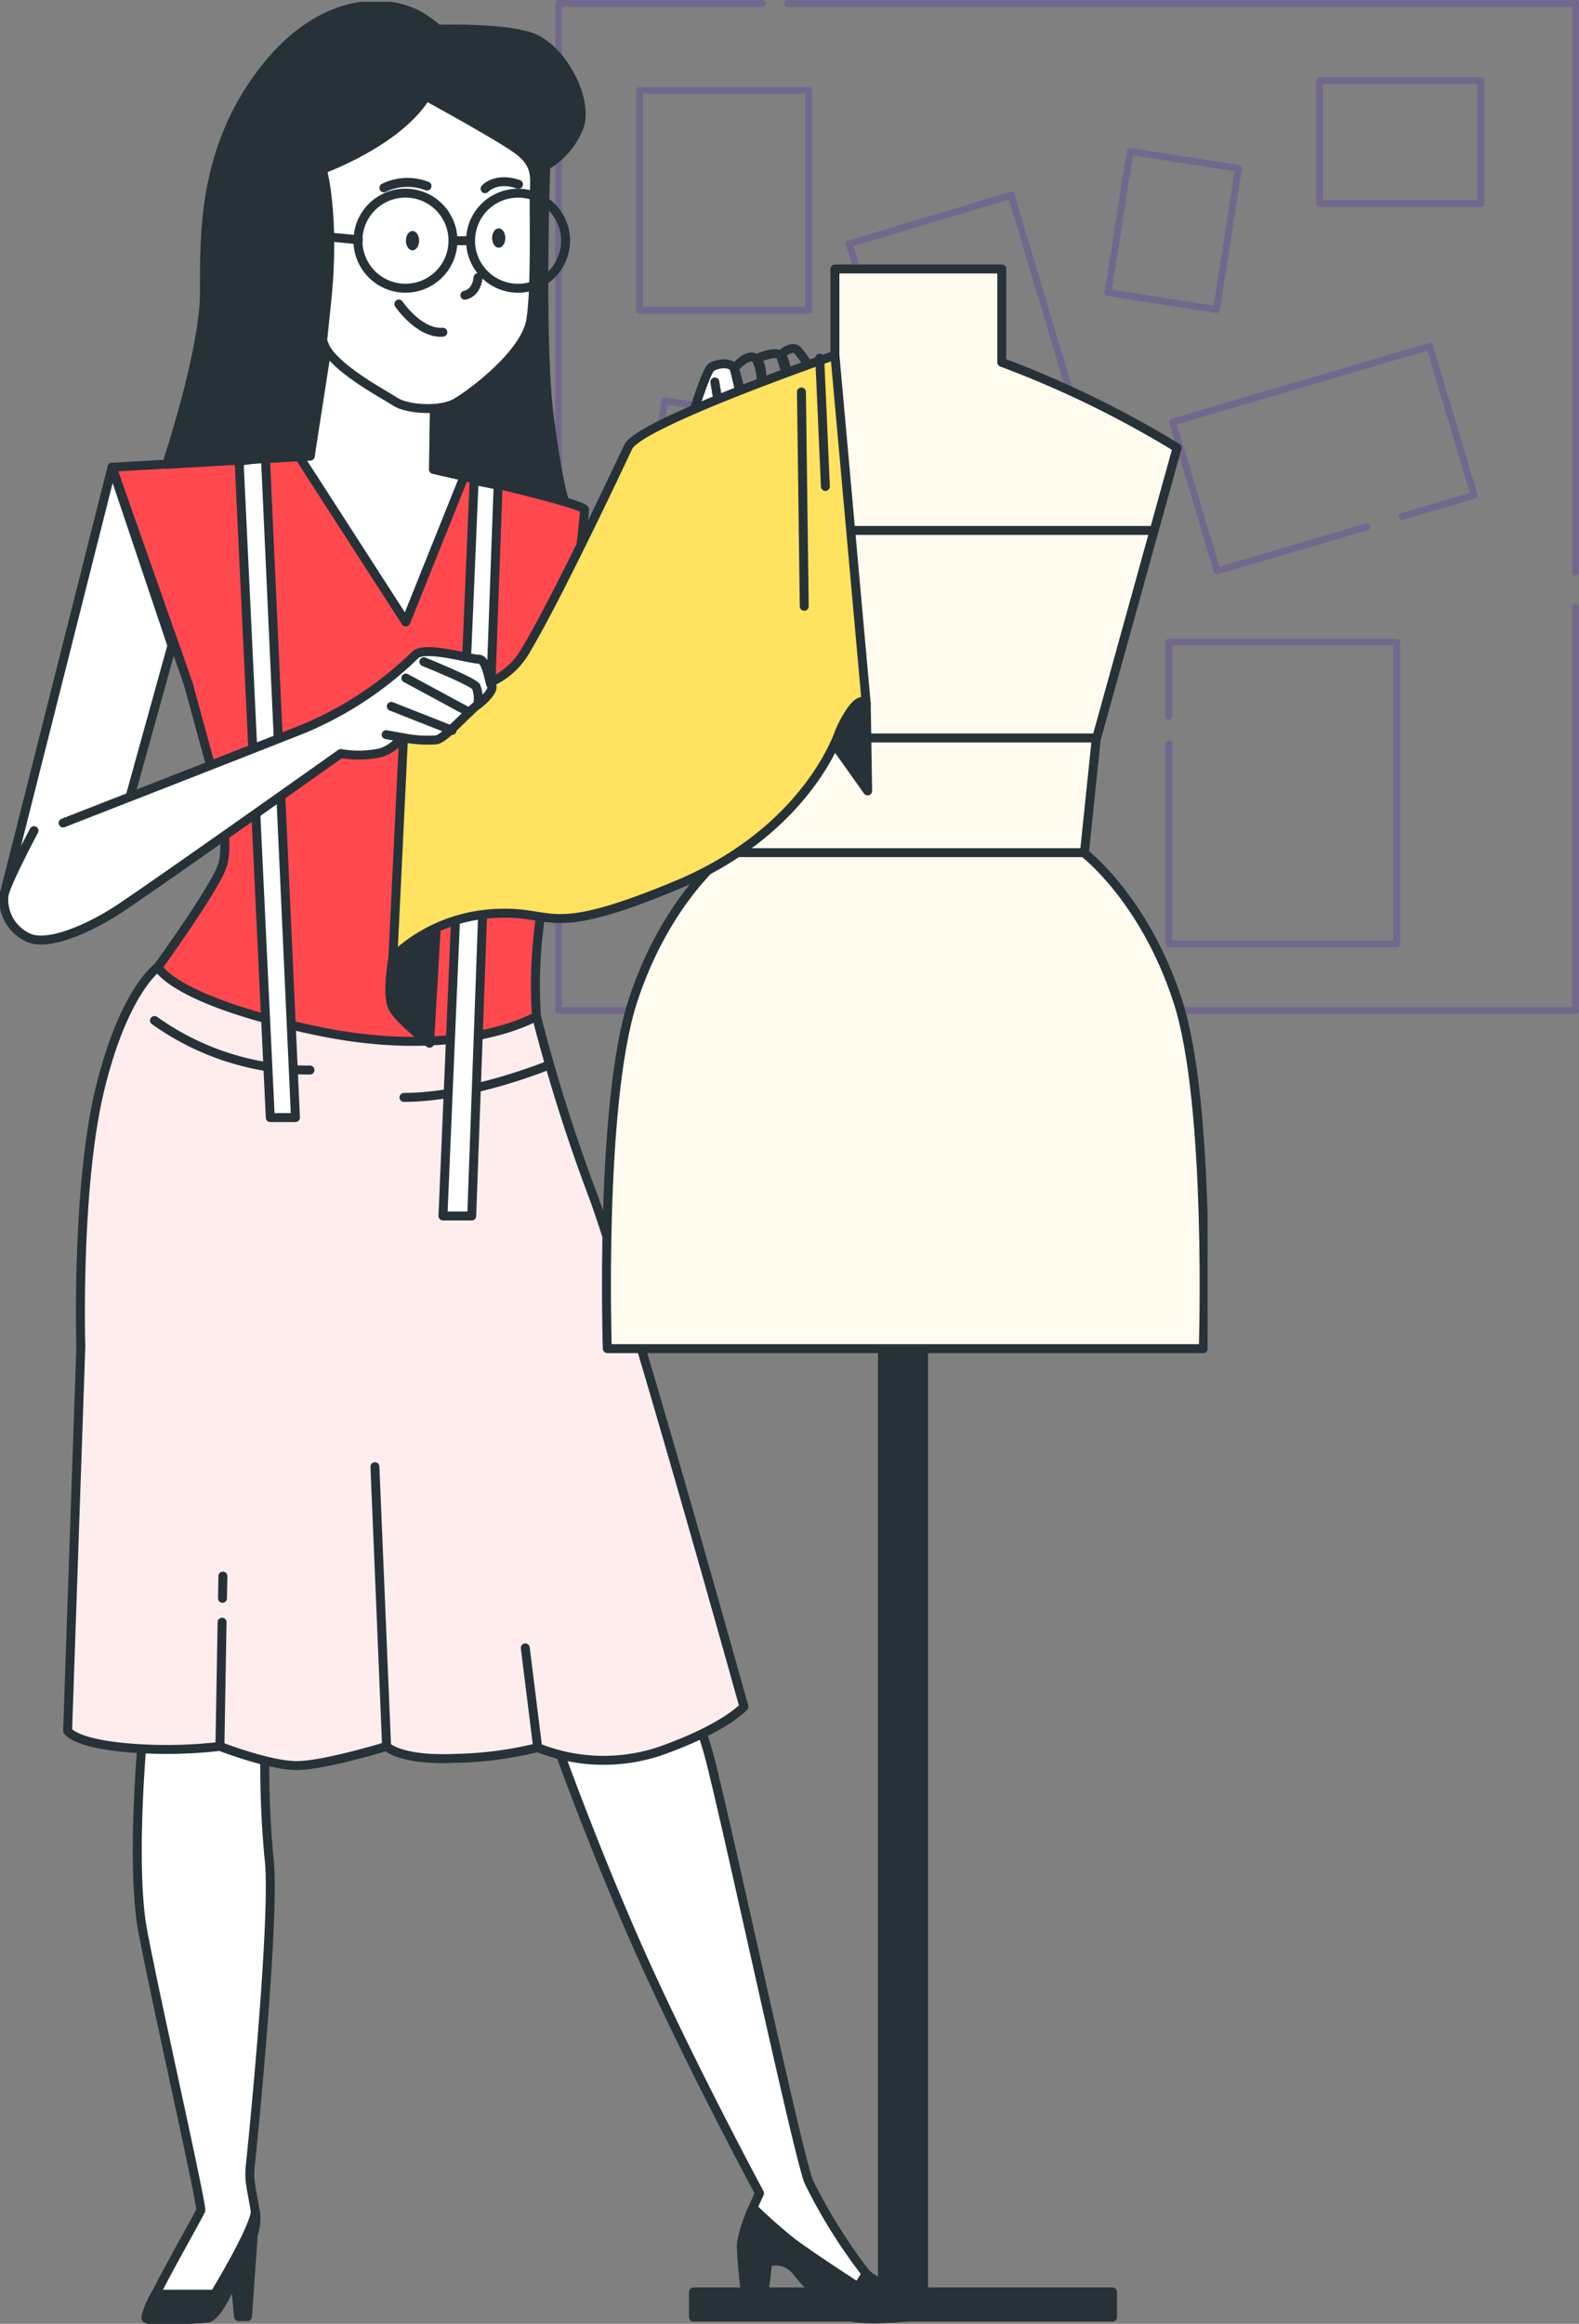 <svg xmlns="http://www.w3.org/2000/svg" xmlns:xlink="http://www.w3.org/1999/xlink" width="176.574" height="259.682" viewBox="0 0 176.574 259.682">
  <rect x="0" y="0" width="176.574" height="259.682" fill="#808080" stroke="none"/>
  <defs>
    <clipPath id="clip-path">
      <rect id="Rectángulo_402418" data-name="Rectángulo 402418" width="114.484" height="113.307" fill="#72688d"/>
    </clipPath>
    <clipPath id="clip-path-2">
      <rect id="Rectángulo_402417" data-name="Rectángulo 402417" width="135.04" height="259.491" fill="none"/>
    </clipPath>
  </defs>
  <g id="Grupo_1102411" data-name="Grupo 1102411" transform="translate(-816.96 -21261.43)">
    <g id="Grupo_1102410" data-name="Grupo 1102410" transform="translate(879.051 21261.43)">
      <g id="Grupo_1102409" data-name="Grupo 1102409">
        <g id="Grupo_1102408" data-name="Grupo 1102408" clip-path="url(#clip-path)">
          <path id="Trazado_892873" data-name="Trazado 892873" d="M121.7,64.341a.386.386,0,0,1-.386-.386V.771H33.564a.386.386,0,0,1,0-.771H121.7a.386.386,0,0,1,.386.386V63.956A.386.386,0,0,1,121.7,64.341Z" transform="translate(-7.597 0)" fill="#72688d"/>
          <path id="Trazado_892874" data-name="Trazado 892874" d="M114.1,113.308H.386A.386.386,0,0,1,0,112.922V.385A.386.386,0,0,1,.386,0h22.8a.386.386,0,0,1,0,.771H.771V112.537H113.713V67.849a.386.386,0,0,1,.771,0v45.073A.386.386,0,0,1,114.1,113.308Z" transform="translate(0 0)" fill="#72688d"/>
        </g>
      </g>
      <path id="Rectángulo_402419" data-name="Rectángulo 402419" d="M-.114-.5H18.795a.386.386,0,0,1,.386.386V24.468a.386.386,0,0,1-.386.386H-.114A.386.386,0,0,1-.5,24.468V-.114A.386.386,0,0,1-.114-.5ZM18.409.271H.271V24.082H18.409Z" transform="translate(9.54 10.217)" fill="#72688d"/>
      <path id="Rectángulo_402420" data-name="Rectángulo 402420" d="M.386,0H19.295a.386.386,0,0,1,.386.386V24.967a.386.386,0,0,1-.386.386H.386A.386.386,0,0,1,0,24.967V.386A.386.386,0,0,1,.386,0ZM18.909.771H.771V24.582H18.909Z" transform="matrix(0.958, -0.287, 0.287, 0.958, 32.389, 26.983)" fill="#72688d"/>
      <path id="Trazado_892875" data-name="Trazado 892875" d="M94.4,75.561a.386.386,0,0,1-.369-.275L89.057,58.65a.385.385,0,0,1,.261-.48l28.744-8.45a.386.386,0,0,1,.478.259l4.975,16.636a.386.386,0,0,1-.261.48l-8.025,2.359a.386.386,0,1,1-.217-.74l7.653-2.25-4.754-15.9-28,8.233,4.754,15.9,16.361-4.81a.386.386,0,1,1,.217.74l-16.73,4.918A.386.386,0,0,1,94.4,75.561Z" transform="translate(-20.389 -11.381)" fill="#72688d"/>
      <path id="Rectángulo_402421" data-name="Rectángulo 402421" d="M.386,0H16.343a.386.386,0,0,1,.386.386V12.661a.386.386,0,0,1-.386.386H.386A.386.386,0,0,1,0,12.661V.386A.386.386,0,0,1,.386,0ZM15.958.771H.771v11.5H15.958Z" transform="translate(9.366 60.884) rotate(-81.137)" fill="#72688d"/>
      <path id="Rectángulo_402422" data-name="Rectángulo 402422" d="M.386,0H16.343a.386.386,0,0,1,.386.386V12.661a.386.386,0,0,1-.386.386H.386A.386.386,0,0,1,0,12.661V.386A.386.386,0,0,1,.386,0ZM15.958.771H.771v11.5H15.958Z" transform="matrix(0.154, -0.988, 0.988, 0.154, 61.382, 33.018)" fill="#72688d"/>
      <path id="Rectángulo_402423" data-name="Rectángulo 402423" d="M.386,0H16.343a.386.386,0,0,1,.386.386V12.661a.386.386,0,0,1-.386.386H.386A.386.386,0,0,1,0,12.661V.386A.386.386,0,0,1,.386,0ZM15.958.771H.771v11.5H15.958Z" transform="matrix(0.154, -0.988, 0.988, 0.154, 47.051, 77.338)" fill="#72688d"/>
      <path id="Trazado_892876" data-name="Trazado 892876" d="M114.364,127.051H88.876a.386.386,0,0,1-.386-.386V104.339a.386.386,0,1,1,.771,0V126.28h24.717V93.33H89.262v7.95a.386.386,0,0,1-.771,0V92.944a.386.386,0,0,1,.386-.386h25.488a.386.386,0,0,1,.386.386v33.721A.386.386,0,0,1,114.364,127.051Z" transform="translate(-20.263 -21.194)" fill="#72688d"/>
      <path id="Rectángulo_402424" data-name="Rectángulo 402424" d="M-.114-.5H17.923a.386.386,0,0,1,.386.386V13.61a.386.386,0,0,1-.386.386H-.114A.386.386,0,0,1-.5,13.61V-.114A.386.386,0,0,1-.114-.5ZM17.537.271H.271V13.224H17.537Z" transform="translate(85.589 9.126)" fill="#72688d"/>
    </g>
    <g id="Grupo_1102407" data-name="Grupo 1102407" transform="translate(816.96 21261.621)">
      <g id="Grupo_1102406" data-name="Grupo 1102406" clip-path="url(#clip-path-2)">
        <path id="Trazado_892818" data-name="Trazado 892818" d="M61.607,3.964s6.985-.295,10.625.787,6.886,7.28,5.509,10.33a8.6,8.6,0,0,1-3.64,4.131s-.689,19.775.394,28.038,1.771,9.543,1.771,9.543H59.246l-.295-12.3a11.957,11.957,0,0,0,7.674-3.148c3.541-3.246,4.131-6.1,4.23-6.886s-.1-15.445-.1-15.445L59.05,12.326Z" transform="translate(-13.069 -0.871)" fill="#263238"/>
        <path id="Trazado_892819" data-name="Trazado 892819" d="M61.607,3.964s6.985-.295,10.625.787,6.886,7.28,5.509,10.33a8.6,8.6,0,0,1-3.64,4.131s-.689,19.775.394,28.038,1.771,9.543,1.771,9.543H59.246l-.295-12.3a11.957,11.957,0,0,0,7.674-3.148c3.541-3.246,4.131-6.1,4.23-6.886s-.1-15.445-.1-15.445L59.05,12.326Z" transform="translate(-13.069 -0.871)" fill="none" stroke="#263238" stroke-linecap="round" stroke-linejoin="round" stroke-width="1"/>
        <path id="Trazado_892820" data-name="Trazado 892820" d="M35.748,320.965l-.634,8.884h-1l-.544-5.711Z" transform="translate(-7.443 -71.156)" fill="#263238"/>
        <path id="Trazado_892821" data-name="Trazado 892821" d="M35.748,320.965l-.634,8.884h-1l-.544-5.711Z" transform="translate(-7.443 -71.156)" fill="none" stroke="#263238" stroke-linecap="round" stroke-linejoin="round" stroke-width="1"/>
        <path id="Trazado_892822" data-name="Trazado 892822" d="M20.318,248.8s-1.337,14.328,0,21.588,6.686,30.757,6.5,31.331-6.5,11.462-6.114,12.035,6.877,0,6.877,0,.956,0,2.484-3.439,3.248-5.922,2.866-8.406-.764-3.439-.573-5.158,2.866-28.083,2.1-34.388a107.886,107.886,0,0,1-.382-14.71H19.936Z" transform="translate(-4.373 -54.902)" fill="#fff"/>
        <path id="Trazado_892823" data-name="Trazado 892823" d="M20.318,248.8s-1.337,14.328,0,21.588,6.686,30.757,6.5,31.331-6.5,11.462-6.114,12.035,6.877,0,6.877,0,.956,0,2.484-3.439,3.248-5.922,2.866-8.406-.764-3.439-.573-5.158,2.866-28.083,2.1-34.388a107.886,107.886,0,0,1-.382-14.71H19.936Z" transform="translate(-4.373 -54.902)" fill="none" stroke="#263238" stroke-linecap="round" stroke-linejoin="round" stroke-width="1"/>
        <path id="Trazado_892824" data-name="Trazado 892824" d="M22.051,326.537a7.921,7.921,0,0,0-1.078,2.667c.382.573,6.878,0,6.878,0s.955,0,2.484-3.439,3.248-5.922,2.866-8.406c-.283,2.181-4.559,9.177-4.559,9.177Z" transform="translate(-4.646 -70.357)" fill="#263238"/>
        <path id="Trazado_892825" data-name="Trazado 892825" d="M22.051,326.537a7.921,7.921,0,0,0-1.078,2.667c.382.573,6.878,0,6.878,0s.955,0,2.484-3.439,3.248-5.922,2.866-8.406c-.283,2.181-4.559,9.177-4.559,9.177Z" transform="translate(-4.646 -70.357)" fill="none" stroke="#263238" stroke-linecap="round" stroke-linejoin="round" stroke-width="1"/>
        <path id="Trazado_892826" data-name="Trazado 892826" d="M79.4,247.344s4.407,12.486,9.916,24.788,13.22,26.624,13.22,26.624-2.02,4.223-2.02,5.876.734,7.9.734,7.9h1.469l.734-6.059a2.93,2.93,0,0,1,3.305,1.1c1.469,1.837,4.223,4.407,5.875,4.958s7.161,0,7.161,0,.735-.918-.551-1.836-4.039-2.2-4.774-2.938a60.366,60.366,0,0,1-6.426-10.282c-1.285-3.122-9.915-43.7-11.384-48.475s-1.836-6.059-1.836-6.059Z" transform="translate(-17.602 -53.858)" fill="#fff"/>
        <path id="Trazado_892827" data-name="Trazado 892827" d="M79.4,247.344s4.407,12.486,9.916,24.788,13.22,26.624,13.22,26.624-2.02,4.223-2.02,5.876.734,7.9.734,7.9h1.469l.734-6.059a2.93,2.93,0,0,1,3.305,1.1c1.469,1.837,4.223,4.407,5.875,4.958s7.161,0,7.161,0,.735-.918-.551-1.836-4.039-2.2-4.774-2.938a60.366,60.366,0,0,1-6.426-10.282c-1.285-3.122-9.915-43.7-11.384-48.475s-1.836-6.059-1.836-6.059Z" transform="translate(-17.602 -53.858)" fill="none" stroke="#263238" stroke-linecap="round" stroke-linejoin="round" stroke-width="1"/>
        <path id="Trazado_892828" data-name="Trazado 892828" d="M112.22,320.626a57.92,57.92,0,0,1-4.4-3.886,14.878,14.878,0,0,0-1.3,4.253c0,1.652.734,7.9.734,7.9h1.469l.734-6.059a2.93,2.93,0,0,1,3.305,1.1c1.469,1.837,4.223,4.408,5.875,4.958s7.161,0,7.161,0,.735-.918-.551-1.836-4.039-2.2-4.774-2.938l-.918,1.469s-5.141-3.305-7.345-4.958" transform="translate(-23.617 -70.22)" fill="#263238"/>
        <path id="Trazado_892829" data-name="Trazado 892829" d="M112.22,320.626a57.92,57.92,0,0,1-4.4-3.886,14.878,14.878,0,0,0-1.3,4.253c0,1.652.734,7.9.734,7.9h1.469l.734-6.059a2.93,2.93,0,0,1,3.305,1.1c1.469,1.837,4.223,4.408,5.875,4.958s7.161,0,7.161,0,.735-.918-.551-1.836-4.039-2.2-4.774-2.938l-.918,1.469S114.423,322.278,112.22,320.626Z" transform="translate(-23.617 -70.22)" fill="none" stroke="#263238" stroke-linecap="round" stroke-linejoin="round" stroke-width="1"/>
        <path id="Trazado_892830" data-name="Trazado 892830" d="M19.816,138.6s-3.8,2.613-6.479,13.609-2.146,28.829-2.146,28.829l-1.475,42.91s.671,1.341,6.437,1.877a51.334,51.334,0,0,0,10.593-.135s5.5,2.146,8.582,2.146,10.056-2.146,10.056-2.146,1.475,1.61,7.644,1.341a41.369,41.369,0,0,0,9.252-1.206,19.832,19.832,0,0,0,13.677.4c7.241-2.548,9.386-4.962,9.386-4.962s-13.409-48.139-17.029-57.525a191.557,191.557,0,0,1-6.172-19.63Z" transform="translate(-2.154 -30.726)" fill="#ffedee"/>
        <path id="Trazado_892831" data-name="Trazado 892831" d="M19.816,138.6s-3.8,2.613-6.479,13.609-2.146,28.829-2.146,28.829l-1.475,42.91s.671,1.341,6.437,1.877a51.334,51.334,0,0,0,10.593-.135s5.5,2.146,8.582,2.146,10.056-2.146,10.056-2.146,1.475,1.61,7.644,1.341a41.369,41.369,0,0,0,9.252-1.206,19.832,19.832,0,0,0,13.677.4c7.241-2.548,9.386-4.962,9.386-4.962s-13.409-48.139-17.029-57.525a191.557,191.557,0,0,1-6.172-19.63Z" transform="translate(-2.154 -30.726)" fill="none" stroke="#263238" stroke-linecap="round" stroke-linejoin="round" stroke-width="1"/>
        <path id="Trazado_892832" data-name="Trazado 892832" d="M22.2,146.276a29.73,29.73,0,0,0,17.385,5.54" transform="translate(-4.923 -32.429)" fill="none" stroke="#263238" stroke-linecap="round" stroke-linejoin="round" stroke-width="1"/>
        <path id="Trazado_892833" data-name="Trazado 892833" d="M74.281,152.658s-8.788,3.63-16.239,3.63" transform="translate(-12.868 -33.843)" fill="none" stroke="#263238" stroke-linecap="round" stroke-linejoin="round" stroke-width="1"/>
        <line id="Línea_156" data-name="Línea 156" y1="2.486" x2="0.044" transform="translate(24.881 175.936)" fill="none" stroke="#263238" stroke-linecap="round" stroke-linejoin="round" stroke-width="1"/>
        <line id="Línea_157" data-name="Línea 157" y1="13.873" x2="0.242" transform="translate(24.592 181.089)" fill="#fff"/>
        <line id="Línea_158" data-name="Línea 158" y1="13.873" x2="0.242" transform="translate(24.592 181.089)" fill="none" stroke="#263238" stroke-linecap="round" stroke-linejoin="round" stroke-width="1"/>
        <line id="Línea_159" data-name="Línea 159" x1="1.304" y1="31.252" transform="translate(41.926 163.709)" fill="#fff"/>
        <line id="Línea_160" data-name="Línea 160" x1="1.304" y1="31.252" transform="translate(41.926 163.709)" fill="none" stroke="#263238" stroke-linecap="round" stroke-linejoin="round" stroke-width="1"/>
        <line id="Línea_161" data-name="Línea 161" x1="1.388" y1="11.136" transform="translate(58.739 183.959)" fill="#fff"/>
        <line id="Línea_162" data-name="Línea 162" x1="1.388" y1="11.136" transform="translate(58.739 183.959)" fill="none" stroke="#263238" stroke-linecap="round" stroke-linejoin="round" stroke-width="1"/>
        <path id="Trazado_892834" data-name="Trazado 892834" d="M52.161,54.961l-.125,8.39s16.906,3.757,16.906,4.508-4.508,41.826-5.134,46.96a53,53,0,0,0-.25,9.642s-8.391,5.009-24.545,1.628-17.782-7.138-17.782-7.138,6.637-9.142,7.263-11.521-.251-7.013-.752-8.765-3.13-11.4-3.13-11.4L16.1,63.1l22.165-1.252L40.1,49.984s6.922,5.979,12.057,4.977" transform="translate(-3.568 -11.081)" fill="#ff494f"/>
        <path id="Trazado_892835" data-name="Trazado 892835" d="M52.161,54.961l-.125,8.39s16.906,3.757,16.906,4.508-4.508,41.826-5.134,46.96a53,53,0,0,0-.25,9.642s-8.391,5.009-24.545,1.628-17.782-7.138-17.782-7.138,6.637-9.142,7.263-11.521-.251-7.013-.752-8.765-3.13-11.4-3.13-11.4L16.1,63.1l22.165-1.252L40.1,49.984S47.027,55.963,52.161,54.961Z" transform="translate(-3.568 -11.081)" fill="none" stroke="#263238" stroke-linecap="round" stroke-linejoin="round" stroke-width="1"/>
        <path id="Trazado_892836" data-name="Trazado 892836" d="M34.354,65.862l3.486,73.348h2.816L37.3,65.46Z" transform="translate(-7.616 -14.512)" fill="#fff"/>
        <path id="Trazado_892837" data-name="Trazado 892837" d="M34.354,65.862l3.486,73.348h2.816L37.3,65.46Z" transform="translate(-7.616 -14.512)" fill="none" stroke="#263238" stroke-linecap="round" stroke-linejoin="round" stroke-width="1"/>
        <path id="Trazado_892838" data-name="Trazado 892838" d="M67.129,68.733l-3.486,82.2H66.86l2.951-81.661Z" transform="translate(-14.109 -15.238)" fill="#fff"/>
        <path id="Trazado_892839" data-name="Trazado 892839" d="M67.129,68.733l-3.486,82.2H66.86l2.951-81.661Z" transform="translate(-14.109 -15.238)" fill="none" stroke="#263238" stroke-linecap="round" stroke-linejoin="round" stroke-width="1"/>
        <path id="Trazado_892840" data-name="Trazado 892840" d="M61.437,64.135C59.421,63.668,58,63.352,58,63.352l.125-8.39c-5.134,1-12.058-4.976-12.058-4.976L44.222,61.849l-1.235.07L54.906,80.4Z" transform="translate(-9.53 -11.081)" fill="#fff"/>
        <path id="Trazado_892841" data-name="Trazado 892841" d="M61.437,64.135C59.421,63.668,58,63.352,58,63.352l.125-8.39c-5.134,1-12.058-4.976-12.058-4.976L44.222,61.849l-1.235.07L54.906,80.4Z" transform="translate(-9.53 -11.081)" fill="none" stroke="#263238" stroke-linecap="round" stroke-linejoin="round" stroke-width="1"/>
        <path id="Trazado_892842" data-name="Trazado 892842" d="M57.275,13.58s8.854,4.821,10.527,6.2,1.673,2.558,1.575,4.428.2,10.625-.394,14.363-6.493,8.166-8.362,9.248-5.608.689-6.788-.1-6.1-3.345-7.673-5.8S43.4,25.189,43.4,22.139s3.935-4.624,6.3-6.3,7.575-2.263,7.575-2.263" transform="translate(-9.622 -3.011)" fill="#fff"/>
        <path id="Trazado_892843" data-name="Trazado 892843" d="M57.275,13.58s8.854,4.821,10.527,6.2,1.673,2.558,1.575,4.428.2,10.625-.394,14.363-6.493,8.166-8.362,9.248-5.608.689-6.788-.1-6.1-3.345-7.673-5.8S43.4,25.189,43.4,22.139s3.935-4.624,6.3-6.3S57.275,13.58,57.275,13.58Z" transform="translate(-9.622 -3.011)" fill="none" stroke="#263238" stroke-linecap="round" stroke-linejoin="round" stroke-width="1"/>
        <path id="Trazado_892844" data-name="Trazado 892844" d="M59.795,34c0,.6-.33,1.083-.738,1.083S58.319,34.6,58.319,34s.33-1.081.738-1.081.738.484.738,1.081" transform="translate(-12.929 -7.298)" fill="#263238"/>
        <path id="Trazado_892845" data-name="Trazado 892845" d="M72.182,33.623c0,.6-.331,1.082-.738,1.082s-.738-.484-.738-1.082.33-1.082.738-1.082.738.484.738,1.082" transform="translate(-15.675 -7.214)" fill="#263238"/>
        <path id="Trazado_892846" data-name="Trazado 892846" d="M68.264,39.619s-.1,1.673-1.476,1.968" transform="translate(-14.807 -8.783)" fill="none" stroke="#263238" stroke-linecap="round" stroke-linejoin="round" stroke-width="1"/>
        <path id="Trazado_892847" data-name="Trazado 892847" d="M57.308,43.411s2.263,3.346,4.919,3.149" transform="translate(-12.705 -9.624)" fill="none" stroke="#263238" stroke-linecap="round" stroke-linejoin="round" stroke-width="1"/>
        <circle id="Elipse_11503" data-name="Elipse 11503" cx="5.313" cy="5.313" r="5.313" transform="translate(38.028 24.978) rotate(-31.717)" fill="none" stroke="#263238" stroke-linecap="round" stroke-linejoin="round" stroke-width="1"/>
        <path id="Trazado_892848" data-name="Trazado 892848" d="M78.235,32.8a5.312,5.312,0,1,0-5.313,5.313A5.313,5.313,0,0,0,78.235,32.8Z" transform="translate(-14.989 -6.093)" fill="none" stroke="#263238" stroke-linecap="round" stroke-linejoin="round" stroke-width="1"/>
        <path id="Trazado_892849" data-name="Trazado 892849" d="M55.159,26.546a6.021,6.021,0,0,1,4.821-.2" transform="translate(-12.228 -5.745)" fill="none" stroke="#263238" stroke-linecap="round" stroke-linejoin="round" stroke-width="1"/>
        <path id="Trazado_892850" data-name="Trazado 892850" d="M69.695,26.628s1.181-1.378,3.738-.492" transform="translate(-15.451 -5.728)" fill="none" stroke="#263238" stroke-linecap="round" stroke-linejoin="round" stroke-width="1"/>
        <line id="Línea_163" data-name="Línea 163" x1="3.05" y1="0.295" transform="translate(37.027 26.311)" fill="none" stroke="#263238" stroke-linecap="round" stroke-linejoin="round" stroke-width="1"/>
        <line id="Línea_164" data-name="Línea 164" x2="1.968" transform="translate(50.653 26.704)" fill="none" stroke="#263238" stroke-linecap="round" stroke-linejoin="round" stroke-width="1"/>
        <path id="Trazado_892851" data-name="Trazado 892851" d="M41.35,18.846s8.461-3.05,11.608-8.166,3.444-6.2-.2-8.657S41.35-.83,34.661,7.926s-6.493,18.1-6.493,24.693-4.232,19.189-4.232,19.189L40,50.878s.859-7.732,1.843-17.275-.492-14.757-.492-14.757" transform="translate(-5.306 -0.111)" fill="#263238"/>
        <path id="Trazado_892852" data-name="Trazado 892852" d="M41.35,18.846s8.461-3.05,11.608-8.166,3.444-6.2-.2-8.657S41.35-.83,34.661,7.926s-6.493,18.1-6.493,24.693-4.232,19.189-4.232,19.189L40,50.878s.859-7.732,1.843-17.275S41.35,18.846,41.35,18.846Z" transform="translate(-5.306 -0.111)" fill="none" stroke="#263238" stroke-linecap="round" stroke-linejoin="round" stroke-width="1"/>
        <path id="Trazado_892853" data-name="Trazado 892853" d="M99.737,57.145s1.36-4.351,1.9-4.759,2.175-.679,2.582.136a13.108,13.108,0,0,1,.68,2.855Z" transform="translate(-22.111 -11.527)" fill="#fff"/>
        <path id="Trazado_892854" data-name="Trazado 892854" d="M99.737,57.145s1.36-4.351,1.9-4.759,2.175-.679,2.582.136a13.108,13.108,0,0,1,.68,2.855Z" transform="translate(-22.111 -11.527)" fill="none" stroke="#263238" stroke-linecap="round" stroke-linejoin="round" stroke-width="1"/>
        <path id="Trazado_892855" data-name="Trazado 892855" d="M105.5,52.305s1.5-1.9,2.447-1.087.544,2.99.544,2.99l-2.311.952Z" transform="translate(-23.389 -11.31)" fill="none" stroke="#263238" stroke-linecap="round" stroke-linejoin="round" stroke-width="1"/>
        <path id="Trazado_892856" data-name="Trazado 892856" d="M108.646,51.111s2.039-.952,2.719-.408.679,2.175.679,2.175L109.19,54.1A5.87,5.87,0,0,0,108.646,51.111Z" transform="translate(-24.086 -11.203)" fill="none" stroke="#263238" stroke-linecap="round" stroke-linejoin="round" stroke-width="1"/>
        <path id="Trazado_892857" data-name="Trazado 892857" d="M112.14,50.538s1.223-1.223,1.9-.544a8.042,8.042,0,0,1,1.223,1.768l-2.448.952Z" transform="translate(-24.861 -11.038)" fill="none" stroke="#263238" stroke-linecap="round" stroke-linejoin="round" stroke-width="1"/>
        <line id="Línea_165" data-name="Línea 165" x2="0.272" y2="1.631" transform="translate(79.937 42.491)" fill="none" stroke="#263238" stroke-linecap="round" stroke-linejoin="round" stroke-width="1"/>
        <rect id="Rectángulo_402413" data-name="Rectángulo 402413" width="4.597" height="112.925" transform="translate(98.681 144.011)" fill="#263238"/>
        <rect id="Rectángulo_402414" data-name="Rectángulo 402414" width="4.597" height="112.925" transform="translate(98.681 144.011)" fill="none" stroke="#263238" stroke-linecap="round" stroke-linejoin="round" stroke-width="1"/>
        <rect id="Rectángulo_402415" data-name="Rectángulo 402415" width="46.867" height="2.817" transform="translate(77.546 255.929)" fill="#263238"/>
        <rect id="Rectángulo_402416" data-name="Rectángulo 402416" width="46.867" height="2.817" transform="translate(77.546 255.929)" fill="none" stroke="#263238" stroke-linecap="round" stroke-linejoin="round" stroke-width="1"/>
        <path id="Trazado_892858" data-name="Trazado 892858" d="M132.447,48.807V38.374H113.784v9.645c-6.054,2.256-14.809,5.906-21.68,10.338l9.049,32.613,1.319,12.631h39.213L143,90.97l9.049-32.613a113.813,113.813,0,0,0-19.606-9.55" transform="translate(-20.419 -8.507)" fill="#fffcef"/>
        <path id="Trazado_892859" data-name="Trazado 892859" d="M132.447,48.807V38.374H113.784v9.645c-6.054,2.256-14.809,5.906-21.68,10.338l9.049,32.613,1.319,12.631h39.213L143,90.97l9.049-32.613A113.813,113.813,0,0,0,132.447,48.807Z" transform="translate(-20.419 -8.507)" fill="none" stroke="#263238" stroke-linecap="round" stroke-linejoin="round" stroke-width="1"/>
        <line id="Línea_166" data-name="Línea 166" x2="54.859" transform="translate(74.136 59.086)" fill="none" stroke="#263238" stroke-linecap="round" stroke-linejoin="round" stroke-width="1"/>
        <line id="Línea_167" data-name="Línea 167" x2="41.851" transform="translate(80.734 82.274)" fill="none" stroke="#263238" stroke-linecap="round" stroke-linejoin="round" stroke-width="1"/>
        <path id="Trazado_892860" data-name="Trazado 892860" d="M151.025,138.771c-3.742-11.5-10.514-16.59-10.514-16.59H100.593s-6.772,5.09-10.514,16.59-2.851,38.835-2.851,38.835h66.649s.89-27.336-2.852-38.835" transform="translate(-19.317 -27.087)" fill="#fffcef"/>
        <path id="Trazado_892861" data-name="Trazado 892861" d="M151.025,138.771c-3.742-11.5-10.514-16.59-10.514-16.59H100.593s-6.772,5.09-10.514,16.59-2.851,38.835-2.851,38.835h66.649S154.767,150.27,151.025,138.771Z" transform="translate(-19.317 -27.087)" fill="none" stroke="#263238" stroke-linecap="round" stroke-linejoin="round" stroke-width="1"/>
        <path id="Trazado_892862" data-name="Trazado 892862" d="M123.07,100.555l.157,9.767-5.04-7.089s3.78-5.356,4.883-2.678" transform="translate(-26.201 -22.126)" fill="#263238"/>
        <path id="Trazado_892863" data-name="Trazado 892863" d="M123.07,100.555l.157,9.767-5.04-7.089S121.967,97.877,123.07,100.555Z" transform="translate(-26.201 -22.126)" fill="none" stroke="#263238" stroke-linecap="round" stroke-linejoin="round" stroke-width="1"/>
        <path id="Trazado_892864" data-name="Trazado 892864" d="M56.355,135.272s-.788,4.253,0,5.671,4.1,3.938,4.1,3.938L61.4,128.5s-3.938,4.253-5.041,6.774" transform="translate(-12.416 -28.487)" fill="#263238"/>
        <path id="Trazado_892865" data-name="Trazado 892865" d="M56.355,135.272s-.788,4.253,0,5.671,4.1,3.938,4.1,3.938L61.4,128.5S57.458,132.751,56.355,135.272Z" transform="translate(-12.416 -28.487)" fill="none" stroke="#263238" stroke-linecap="round" stroke-linejoin="round" stroke-width="1"/>
        <path id="Trazado_892866" data-name="Trazado 892866" d="M57.715,91.888l-1.26,26.15a17.8,17.8,0,0,1,11.184-4.883c7.089-.472,5.672,2.993,20.479-3.151s18.273-17.171,18.273-17.171,1.891-4.411,2.993-3.151l-3.5-38.918s-21.859,7.57-23.12,10.248S74.728,78.026,71.42,83.539a8.49,8.49,0,0,1-8.664,4.411Z" transform="translate(-12.516 -11.254)" fill="#ffe260"/>
        <path id="Trazado_892867" data-name="Trazado 892867" d="M57.715,91.888l-1.26,26.15a17.8,17.8,0,0,1,11.184-4.883c7.089-.472,5.672,2.993,20.479-3.151s18.273-17.171,18.273-17.171,1.891-4.411,2.993-3.151l-3.5-38.918s-21.859,7.57-23.12,10.248S74.728,78.026,71.42,83.539a8.49,8.49,0,0,1-8.664,4.411Z" transform="translate(-12.516 -11.254)" fill="none" stroke="#263238" stroke-linecap="round" stroke-linejoin="round" stroke-width="1"/>
        <line id="Línea_168" data-name="Línea 168" x2="0.63" y2="14.335" transform="translate(91.67 39.835)" fill="none" stroke="#263238" stroke-linecap="round" stroke-linejoin="round" stroke-width="1"/>
        <line id="Línea_169" data-name="Línea 169" x2="0.315" y2="23.945" transform="translate(89.622 43.615)" fill="none" stroke="#263238" stroke-linecap="round" stroke-linejoin="round" stroke-width="1"/>
        <path id="Trazado_892868" data-name="Trazado 892868" d="M12.655,66.837.575,114.642l12.935-6.8,5.845-21.08Z" transform="translate(-0.127 -14.817)" fill="#fff"/>
        <path id="Trazado_892869" data-name="Trazado 892869" d="M12.655,66.837.575,114.642l12.935-6.8,5.845-21.08Z" transform="translate(-0.127 -14.817)" fill="none" stroke="#263238" stroke-linecap="round" stroke-linejoin="round" stroke-width="1"/>
        <path id="Trazado_892870" data-name="Trazado 892870" d="M7.169,112.463s20.41-7.953,26.925-10.54a40.084,40.084,0,0,0,12.457-8.241c1.054-1.054,6.132.479,7.09.479s1.15,2.683,1.438,2.97-.479,1.342-1.533,2.108-3.641,3.737-4.6,3.928a13.644,13.644,0,0,1-3.545-.191c-.574-.1-.958,1.054-2.683,1.629a11.647,11.647,0,0,1-4.5.1s-22.038,15.618-25.2,17.63-7.761,4.025-9.87,2.875a4.647,4.647,0,0,1-2.587-4.7c.288-1.437,3.354-7.186,3.354-7.186" transform="translate(-0.111 -20.687)" fill="#fff"/>
        <path id="Trazado_892871" data-name="Trazado 892871" d="M7.169,112.463s20.41-7.953,26.925-10.54a40.084,40.084,0,0,0,12.457-8.241c1.054-1.054,6.132.479,7.09.479s1.15,2.683,1.438,2.97-.479,1.342-1.533,2.108-3.641,3.737-4.6,3.928a13.644,13.644,0,0,1-3.545-.191c-.574-.1-.958,1.054-2.683,1.629a11.647,11.647,0,0,1-4.5.1s-22.038,15.618-25.2,17.63-7.761,4.025-9.87,2.875a4.647,4.647,0,0,1-2.587-4.7c.288-1.437,3.354-7.186,3.354-7.186" transform="translate(-0.111 -20.687)" fill="none" stroke="#263238" stroke-linecap="round" stroke-linejoin="round" stroke-width="1"/>
        <line id="Línea_170" data-name="Línea 170" x2="6.803" y2="2.683" transform="translate(43.757 78.745)" fill="none" stroke="#263238" stroke-linecap="round" stroke-linejoin="round" stroke-width="1"/>
        <line id="Línea_171" data-name="Línea 171" x2="7.09" y2="3.832" transform="translate(45.386 75.583)" fill="none" stroke="#263238" stroke-linecap="round" stroke-linejoin="round" stroke-width="1"/>
        <path id="Trazado_892872" data-name="Trazado 892872" d="M60.9,94.773s5.461,2.2,5.845,2.779a4.025,4.025,0,0,1,.191,2.013" transform="translate(-13.501 -21.011)" fill="none" stroke="#263238" stroke-linecap="round" stroke-linejoin="round" stroke-width="1"/>
        <line id="Línea_172" data-name="Línea 172" x1="2.108" y1="0.383" transform="translate(43.182 81.907)" fill="none" stroke="#263238" stroke-linecap="round" stroke-linejoin="round" stroke-width="1"/>
      </g>
    </g>
  </g>
</svg>
